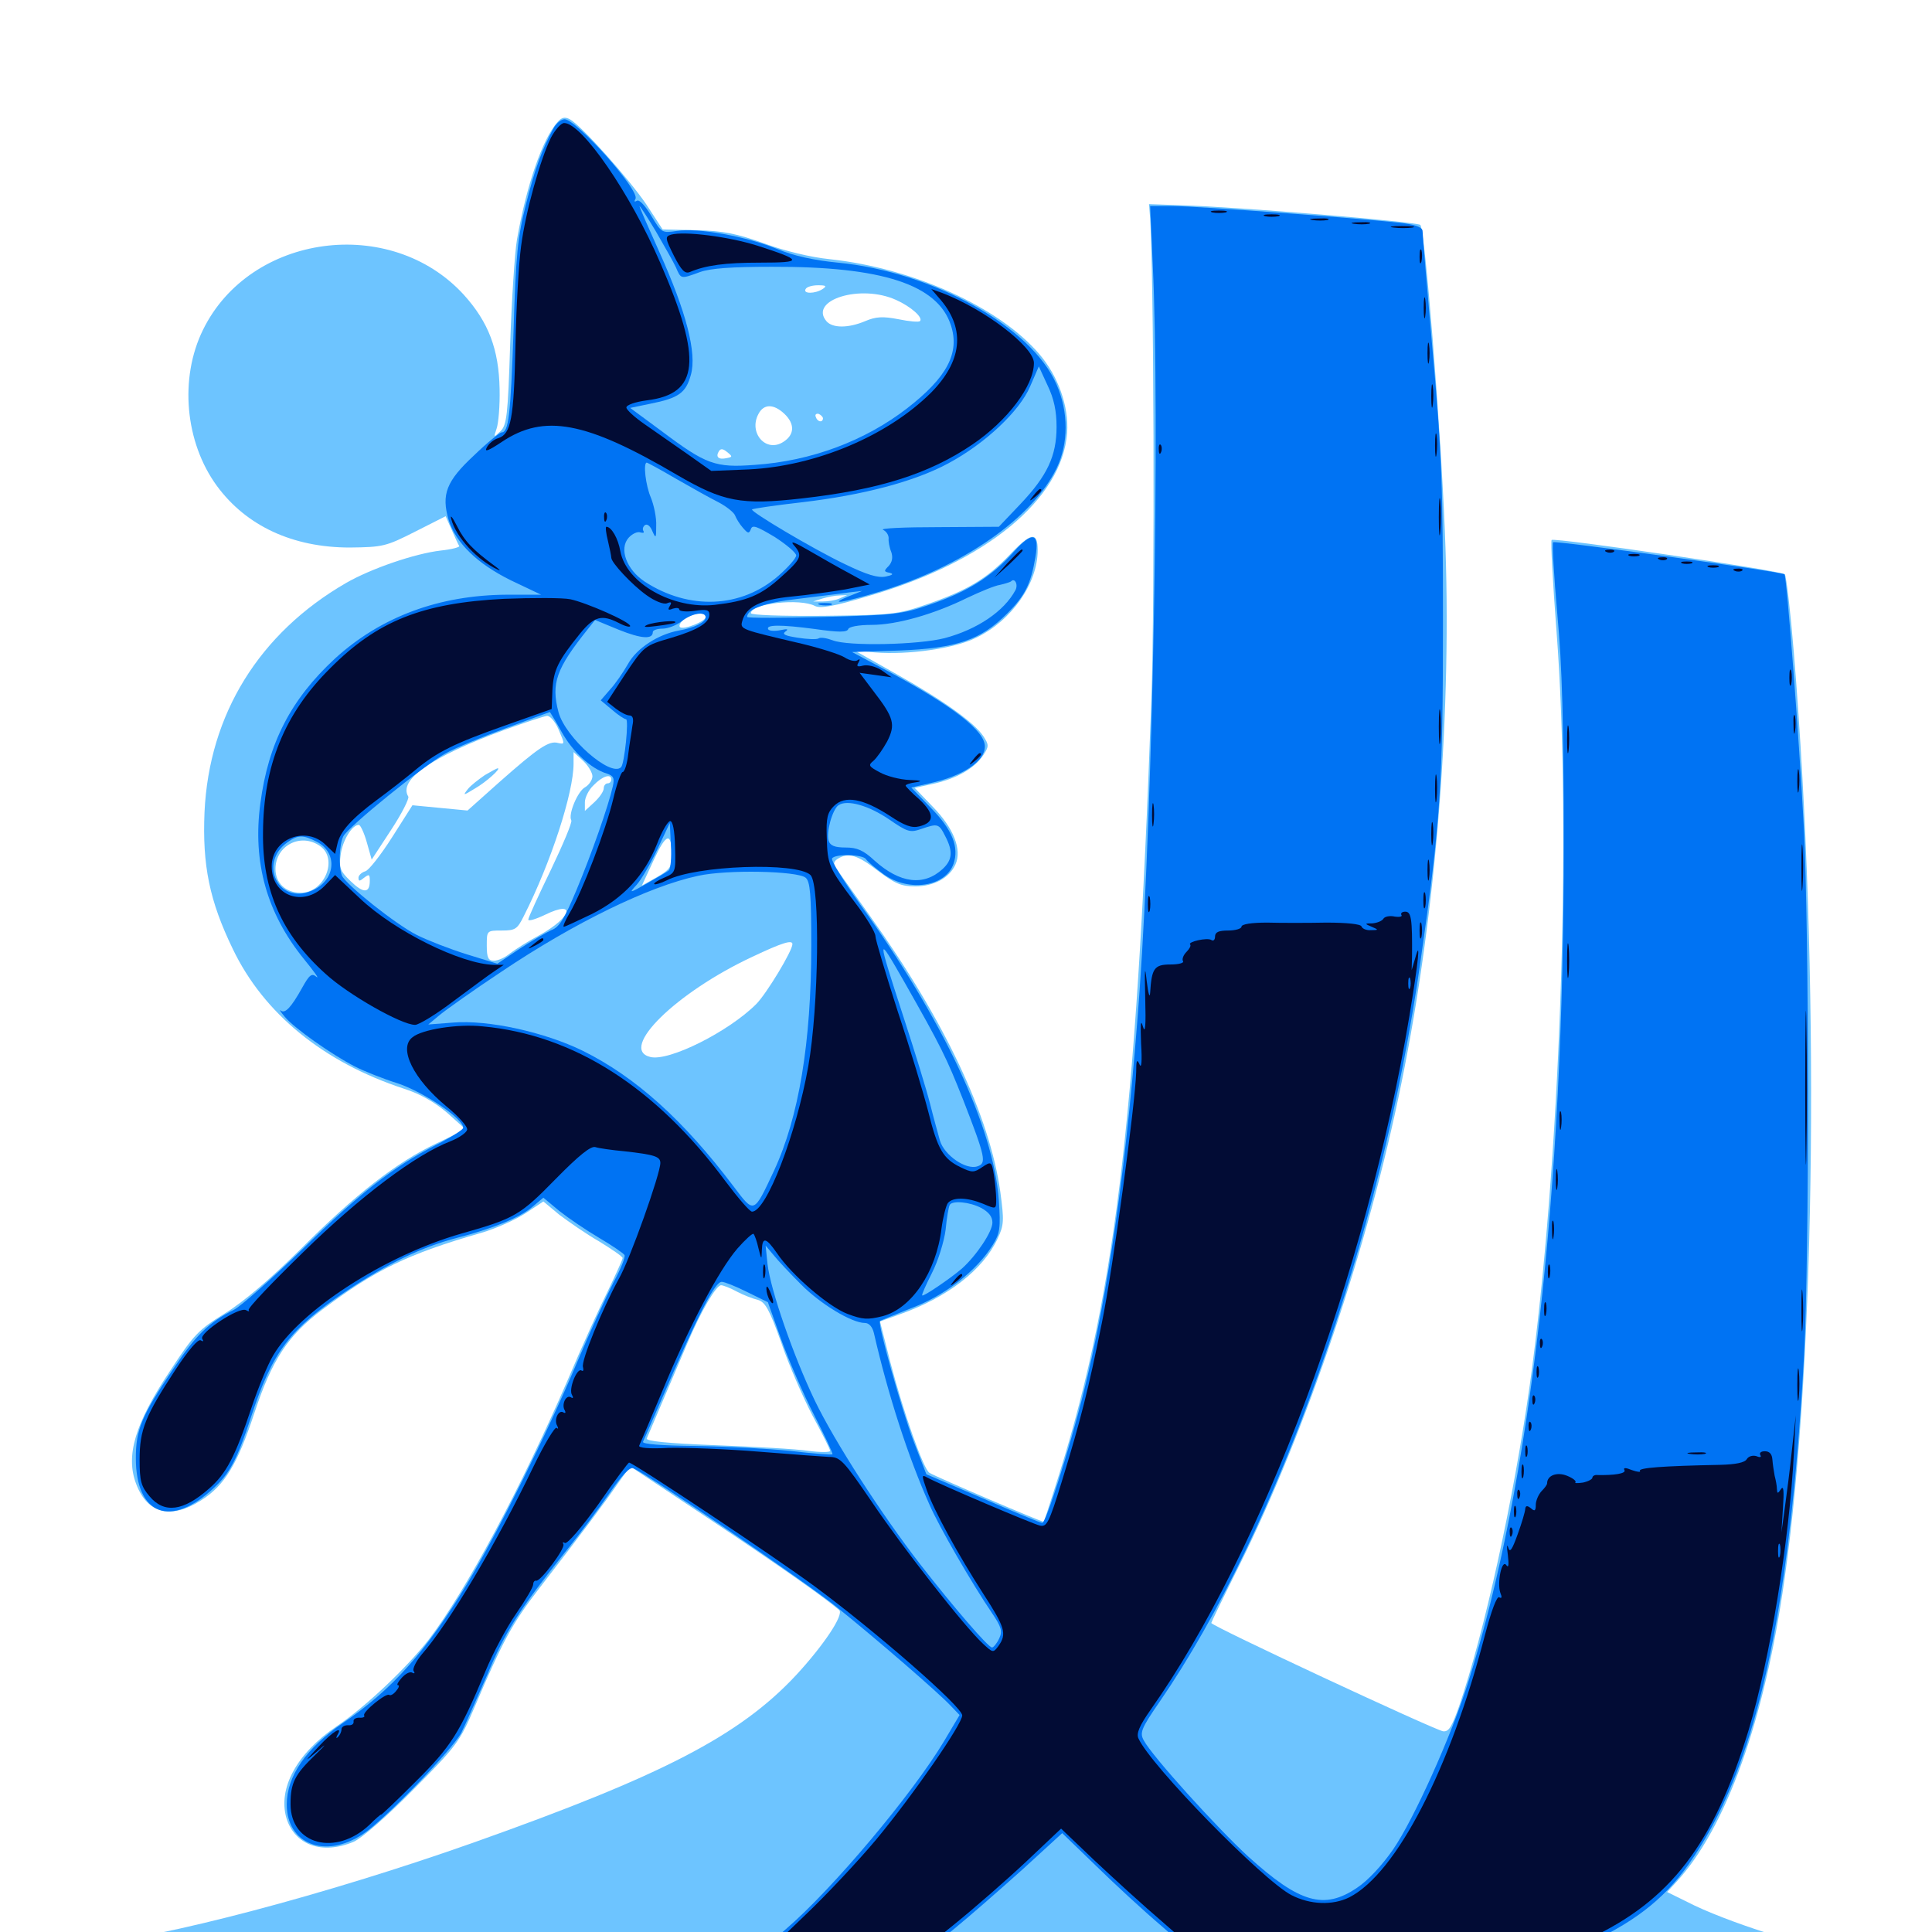 <svg xmlns="http://www.w3.org/2000/svg" viewBox="0 -1000 1000 1000">
	<path fill="#6dc4ff" d="M288.477 -936.719C280.664 -927.734 272.461 -903.906 267.578 -875.977C266.406 -869.141 264.844 -844.727 264.062 -821.875C262.891 -784.961 262.305 -779.883 258.984 -776.758C255.469 -773.438 255.469 -773.438 257.031 -778.125C258.008 -780.859 258.789 -790.039 258.594 -798.633C258.203 -819.141 252.93 -833.203 240.039 -847.461C202.148 -888.867 129.492 -879.102 105.078 -829.297C92.773 -804.297 95.703 -771.094 112.305 -748.438C127.539 -727.734 151.562 -716.602 181.055 -716.602C198.242 -716.797 199.805 -717.188 214.844 -724.805L230.664 -732.812L233.789 -725.781C235.547 -721.68 237.305 -717.969 237.695 -717.383C238.086 -716.797 233.789 -715.625 228.125 -715.039C214.648 -713.477 191.992 -705.664 179.102 -698.242C134.18 -672.266 108.203 -630.273 105.859 -579.688C104.688 -552.148 108.398 -533.789 120.508 -508.789C136.523 -475.391 167.383 -450.195 208.984 -436.523C217.578 -433.789 225 -429.492 231.445 -424.023L241.016 -415.43L225.977 -408.203C205.273 -398.438 183.789 -381.641 155.664 -353.516C140.234 -338.281 126.367 -326.367 116.602 -320.312C102.734 -311.719 100.391 -309.375 87.891 -290.234C69.922 -263.281 64.844 -246.484 70.508 -231.836C76.367 -216.406 88.477 -213.477 104.102 -223.438C116.211 -231.055 122.852 -241.992 131.641 -268.555C140.82 -296.289 149.023 -308.789 166.992 -322.266C194.336 -342.773 211.133 -350.977 249.219 -361.914C256.641 -364.062 266.992 -368.75 272.07 -372.07L281.25 -378.125L289.453 -371.289C294.141 -367.773 303.32 -361.328 310.156 -357.422C316.797 -353.32 322.266 -349.609 322.266 -348.828C322.266 -348.047 318.75 -340.43 314.648 -331.836C310.352 -323.242 300.977 -302.539 293.945 -285.938C269.727 -229.883 241.016 -176.367 222.07 -151.562C210.352 -136.523 189.258 -116.602 174.219 -106.445C153.711 -92.578 143.75 -74.414 148.242 -58.984C152.539 -44.922 166.797 -39.844 183.008 -46.68C187.109 -48.438 200.195 -59.766 213.867 -73.633C236.523 -96.484 237.891 -98.242 245.898 -116.992C260.352 -150.977 265.234 -159.766 278.711 -177.344C301.953 -207.422 313.281 -222.656 319.727 -232.031L326.172 -241.016L367.578 -213.477C402.734 -190.039 426.953 -173.047 434.375 -166.602C436.914 -164.258 426.367 -148.438 412.109 -133.008C382.812 -101.562 342.578 -80.859 245.117 -46.289C168.945 -19.336 82.812 3.32 46.289 6.25C31.055 7.422 25 9.766 31.836 11.914C33.008 12.305 209.18 13.477 422.852 14.648C636.719 15.82 848.633 17.383 894.141 17.969C949.414 18.75 976.562 18.555 976.562 17.188C976.562 16.211 972.461 14.648 967.383 13.867C943.945 10.547 899.414 -3.125 877.148 -13.672L862.891 -20.703L867.578 -25.781C893.359 -53.711 913.281 -109.18 923.633 -182.422C940.039 -296.68 941.992 -498.047 928.516 -661.914C926.758 -683.398 924.609 -701.758 923.828 -702.734C921.875 -704.688 804.492 -721.875 803.125 -720.508C802.539 -719.922 803.711 -698.633 805.664 -673.047C813.672 -569.336 807.422 -395.312 791.797 -283.008C783.398 -223.633 768.359 -155.273 755.273 -116.992C751.367 -105.859 749.805 -103.516 746.875 -103.906C741.406 -105.078 626.953 -158.398 626.953 -159.961C626.953 -160.352 633.398 -173.633 641.406 -189.648C676.172 -259.57 708.203 -354.688 725.391 -439.453C743.555 -528.32 751.758 -633.008 747.852 -725C745.508 -782.422 737.5 -881.25 735.156 -883.594C733.398 -885.156 640.625 -892.969 611.328 -893.75L594.727 -894.336L595.117 -889.453C597.266 -865.82 597.852 -689.844 595.898 -636.523C588.086 -417.773 576.758 -325 545.508 -228.32C542.773 -219.727 540.43 -212.5 540.234 -212.305C539.844 -211.914 484.375 -235.547 481.055 -237.695C477.93 -239.648 467.578 -269.141 460.938 -294.531L455.469 -316.016L465.234 -319.531C490.234 -328.32 508.789 -342.578 516.406 -358.984C519.727 -366.016 519.727 -368.359 517.773 -383.008C512.305 -422.266 488.867 -471.875 450.391 -525.781C441.602 -538.086 433.789 -549.219 432.617 -550.781C431.25 -552.734 431.445 -554.102 433.594 -555.469C439.062 -558.984 443.945 -557.422 454.492 -549.219C463.281 -542.578 466.602 -541.211 473.633 -541.211C483.203 -541.211 491.406 -545.508 494.531 -552.539C498.047 -560.156 493.555 -571.484 482.812 -582.422L473.438 -592.188L483.203 -594.336C495.312 -597.07 504.492 -602.344 508.984 -609.18C511.914 -613.672 511.914 -614.453 508.984 -618.945C504.297 -625.977 488.281 -637.5 463.867 -651.172L442.383 -663.281L452.93 -662.305C469.922 -660.938 493.945 -664.258 505.273 -669.922C523.633 -678.711 537.109 -698.047 537.109 -715.234C537.109 -725 533.594 -724.414 522.852 -713.086C510.742 -700.391 500.586 -694.336 479.492 -687.109C464.844 -682.031 461.523 -681.641 426.367 -681.25C404.297 -681.055 388.672 -681.641 388.672 -682.617C388.672 -687.695 414.258 -690.43 421.875 -686.328C424.609 -684.961 431.641 -686.133 449.219 -691.406C510.352 -708.984 549.805 -741.602 552.344 -775.977C553.32 -789.648 547.656 -805.469 537.891 -816.797C517.188 -841.016 472.852 -861.133 429.688 -865.82C419.727 -866.797 406.055 -870.117 395.508 -874.023C381.25 -879.102 374.609 -880.469 360.547 -880.859L342.969 -881.25L334.57 -894.141C325.586 -907.422 300.781 -935.156 294.922 -938.281C292.383 -939.648 290.625 -939.258 288.477 -936.719ZM425.781 -850.391C421.875 -847.852 415.43 -847.852 416.992 -850.391C417.578 -851.562 420.508 -852.344 423.438 -852.344C427.539 -852.344 428.125 -851.953 425.781 -850.391ZM463.867 -844.727C471.68 -841.211 477.93 -835.547 476.172 -833.789C475.586 -833.203 470.703 -833.594 465.039 -834.766C457.031 -836.328 453.32 -836.133 447.852 -833.789C439.062 -830.078 430.859 -830.078 427.734 -833.789C418.555 -844.727 445.508 -853.125 463.867 -844.727ZM405.859 -785.938C411.523 -780.664 411.328 -775 405.469 -771.289C396.484 -765.43 387.305 -775.977 392.578 -785.742C395.312 -791.016 400.391 -791.016 405.859 -785.938ZM425.977 -783.398C425.781 -781.055 423.047 -781.641 422.266 -784.18C421.68 -785.352 422.461 -786.133 423.828 -785.742C425 -785.156 425.977 -784.18 425.977 -783.398ZM376.172 -762.891C371.875 -761.914 370.312 -763.477 372.07 -766.406C373.047 -767.969 374.219 -767.773 376.367 -766.016C379.297 -763.672 379.102 -763.477 376.172 -762.891ZM434.57 -690.234C432.422 -689.258 428.516 -688.672 425.781 -688.672H420.898L425.781 -690.234C428.516 -691.016 432.422 -691.797 434.57 -691.797L438.477 -691.992ZM365.234 -680.664C365.234 -678.32 353.711 -673.828 351.953 -675.391C351.172 -676.172 352.344 -678.125 354.297 -679.688C358.594 -682.812 365.234 -683.398 365.234 -680.664ZM289.258 -622.07C292.383 -614.844 292.383 -614.648 288.867 -615.43C284.18 -616.797 278.516 -612.891 258.398 -595.117L241.992 -580.469L227.734 -581.836L213.477 -583.203L202.93 -566.602C197.07 -557.422 190.82 -549.414 189.062 -549.023C187.109 -548.438 185.547 -546.875 185.547 -545.703C185.547 -543.75 186.133 -543.75 188.477 -545.703C191.016 -547.656 191.406 -547.461 191.406 -544.141C191.406 -537.5 188.086 -537.5 181.445 -543.945C175.977 -549.219 175.391 -550.781 176.367 -557.812C177.344 -565.039 182.227 -573.047 185.742 -573.047C186.523 -573.047 188.477 -568.945 189.844 -564.062L192.383 -555.078L202.344 -570.312C208.008 -578.906 211.914 -586.719 211.328 -587.695C206.055 -596.289 223.047 -608.203 260.742 -622.07C271.484 -625.977 281.641 -629.297 283.203 -629.492C284.766 -629.492 287.5 -626.367 289.258 -622.07ZM306.641 -598.242C306.641 -596.289 304.883 -593.75 302.93 -592.578C299.023 -590.625 293.945 -578.32 295.703 -575.391C296.289 -574.414 291.406 -562.891 285.156 -549.805C278.711 -536.523 273.438 -525 273.438 -524.023C273.438 -523.047 277.344 -524.219 282.227 -526.562C298.242 -534.375 296.094 -525.391 279.688 -516.211C273.438 -512.891 266.406 -508.398 263.867 -506.445C261.328 -504.297 257.617 -502.734 255.664 -502.734C252.734 -502.734 251.953 -504.297 251.953 -510.547C251.953 -518.359 251.953 -518.359 259.766 -518.359C266.797 -518.359 267.773 -519.141 271.094 -525.781C285.156 -553.516 296.875 -589.648 296.875 -604.688V-610.742L301.758 -606.25C304.492 -603.711 306.641 -600 306.641 -598.242ZM316.406 -596.484C316.406 -595.508 315.625 -594.531 314.453 -594.531C313.477 -594.531 312.5 -593.359 312.5 -591.992C312.5 -590.43 310.352 -587.305 307.617 -584.766L302.734 -580.273V-584.766C302.734 -587.109 304.688 -591.211 307.227 -593.555C311.719 -598.242 316.406 -599.805 316.406 -596.484ZM347.656 -557.227C347.656 -551.172 346.68 -549.805 339.844 -545.898L332.227 -541.602L338.477 -555.078C344.922 -568.945 347.656 -569.531 347.656 -557.227ZM165.625 -562.109C175.195 -555.469 167.969 -537.891 155.664 -537.891C147.852 -537.891 142.578 -542.969 142.578 -550.195C142.578 -562.305 155.664 -569.141 165.625 -562.109ZM410.156 -511.328C410.156 -507.812 396.68 -485.547 391.406 -480.273C377.148 -466.016 346.094 -450.391 336.523 -452.93C320.117 -457.031 350 -486.328 389.258 -504.688C404.883 -512.109 410.156 -513.672 410.156 -511.328ZM381.445 -331.445C384.766 -329.688 389.844 -327.734 392.383 -327.148C396.094 -325.977 398.242 -322.266 404.297 -305.273C408.203 -293.75 415.625 -276.758 420.508 -267.383C425.586 -258.008 429.688 -249.805 429.688 -249.023C429.688 -248.242 424.609 -248.242 418.555 -249.023C412.305 -250 390.625 -251.172 370.508 -251.953C345.117 -252.93 334.18 -254.102 334.766 -255.469C335.742 -257.812 346.68 -283.398 355.664 -304.492C362.891 -321.484 370.703 -334.766 373.242 -334.766C374.219 -334.766 377.93 -333.398 381.445 -331.445ZM250.977 -598.828C247.852 -596.68 243.75 -593.555 242.188 -591.602C239.453 -588.086 239.648 -588.086 245.703 -591.797C251.562 -595.117 259.57 -602.344 257.617 -602.344C257.227 -602.344 254.297 -600.781 250.977 -598.828Z"/>
	<path fill="#0073f3" d="M286.719 -933.984C280.469 -922.656 276.758 -912.305 272.266 -894.336C267.969 -877.734 266.992 -867.969 265.82 -828.906C264.258 -784.766 263.281 -776.172 259.57 -776.172C258.789 -776.172 252.148 -770.898 245.312 -764.258C231.055 -750.977 228.32 -744.141 232.227 -730.859C235.938 -718.945 247.07 -708.203 264.453 -699.609L280.078 -692.188H262.5C227.344 -691.992 197.266 -680.859 173.438 -659.18C150.586 -638.086 138.867 -615.43 134.766 -584.18C130.664 -553.711 138.086 -527.344 157.227 -503.711C162.5 -497.266 165.43 -493.164 163.867 -494.336C161.328 -496.484 160.156 -495.508 156.25 -488.477C150.586 -478.32 147.461 -475.195 145.312 -476.953C144.336 -477.734 145.312 -476.172 147.461 -473.633C152.344 -467.773 172.07 -453.906 183.594 -448.047C188.477 -445.508 198.438 -441.602 205.859 -439.258C219.531 -434.766 241.016 -420.117 239.648 -416.016C239.258 -415.039 232.812 -410.938 225.391 -407.227C203.711 -396.094 186.523 -382.812 156.25 -353.125C140.625 -338.086 124.805 -324.023 121.094 -322.07C108.203 -315.625 101.367 -308.984 89.648 -291.406C73.438 -267.383 70.312 -260.156 70.312 -245.312C70.312 -215.625 88.477 -208.789 110.938 -230.078C118.945 -237.5 122.852 -244.922 129.883 -266.406C141.016 -300.391 149.805 -312.109 179.688 -332.031C201.172 -346.289 218.359 -354.492 236.133 -359.18C255.078 -364.062 268.945 -369.727 275.391 -375.195L281.25 -380.078L289.453 -373.242C294.141 -369.531 303.32 -363.281 309.961 -359.375C316.602 -355.469 322.656 -351.367 323.242 -350.391C323.828 -349.414 321.289 -343.164 317.578 -336.328C314.062 -329.492 305.469 -310.938 298.633 -294.727C283.008 -257.617 257.812 -207.031 241.797 -180.273C220.898 -145.508 202.734 -125.195 177.539 -108.203C158.398 -95.117 148.438 -80.664 148.438 -66.016C148.438 -45.508 168.164 -37.695 187.695 -50.586C198.633 -57.617 234.375 -94.531 238.867 -103.32C241.016 -107.617 246.875 -121.094 252.148 -133.008C261.523 -155.664 268.945 -166.992 292.383 -196.484C300 -205.859 310.352 -219.727 315.625 -227.344C321.68 -236.133 325.977 -240.82 327.734 -240.039C334.375 -237.5 416.797 -181.25 432.617 -168.555C454.492 -150.977 485.742 -123.828 491.992 -117.188L496.68 -112.305L488.672 -98.828C472.461 -71.68 430.859 -22.07 406.641 -1.367L393.555 9.961L299.805 8.789C158.008 6.836 34.57 6.836 31.641 8.789C28.711 10.547 153.906 12.109 518.555 14.844C934.961 17.773 974.609 17.969 974.609 16.602C974.609 13.867 946.68 12.695 877.93 12.891H805.664L818.75 7.227C844.141 -3.711 860.938 -16.406 873.828 -34.766C908.594 -83.594 926.172 -161.523 933.789 -298.633C936.523 -351.367 936.523 -516.406 933.594 -572.852C931.25 -617.773 924.805 -701.562 923.633 -702.734C922.07 -704.102 804.883 -720.312 803.906 -719.336C803.32 -718.75 804.297 -702.148 806.055 -682.227C808.594 -655.469 809.375 -625.391 809.375 -563.281C809.57 -382.617 792.188 -231.25 759.766 -128.711C750.977 -100.977 732.031 -58.789 721.094 -42.773C715.43 -34.57 708.008 -26.562 702.344 -22.852C685.352 -11.328 672.656 -15.039 646.289 -38.867C630.273 -53.516 596.289 -91.016 591.992 -99.219C589.844 -103.125 590.625 -105.273 600.195 -119.141C661.523 -208.398 715.039 -360.156 735.156 -501.758C745.703 -575.195 746.875 -594.141 746.875 -678.516C746.875 -748.438 746.289 -764.648 741.602 -817.383C738.672 -850.391 736.328 -878.516 736.328 -880.273C736.328 -882.227 733.398 -883.398 727.148 -884.375C710.742 -886.523 619.141 -893.359 607.031 -893.359H595.312L596.68 -862.695C600.391 -784.57 596.875 -585.938 589.844 -487.109C583.594 -400.195 574.023 -331.445 560.352 -277.148C553.125 -248.828 541.406 -211.719 539.453 -211.719C538.672 -211.719 525 -217.383 508.789 -224.414L479.492 -236.914L472.852 -254.102C466.602 -270.703 454.102 -315.039 455.469 -316.211C455.859 -316.602 463.281 -319.531 472.07 -323.047C489.453 -329.688 505.664 -342.383 513.867 -355.664C517.578 -361.719 517.969 -364.258 516.992 -378.711C514.258 -416.602 488.281 -472.07 445.117 -532.031C436.719 -543.945 430.078 -554.492 430.664 -555.664C432.227 -558.203 446.68 -557.812 448.242 -555.273C449.023 -554.102 453.125 -550.586 457.422 -547.461C470.508 -538.086 489.453 -541.016 493.555 -552.93C496.484 -561.523 492.969 -570.508 481.836 -581.836L471.68 -592.383L481.055 -594.531C498.242 -598.242 509.766 -605.859 509.766 -613.672C509.766 -621.68 493.555 -634.375 459.375 -652.734L441.016 -662.5L465.234 -663.281C495.312 -664.453 507.617 -668.75 521.289 -682.422C530.664 -691.797 533.594 -697.852 535.938 -711.719C538.086 -724.414 534.375 -725.195 524.609 -714.258C513.086 -701.367 500.781 -693.75 481.445 -687.109C466.992 -682.031 462.891 -681.641 426.172 -680.664C404.492 -680.078 386.719 -680.078 386.719 -680.664C386.719 -684.766 395.703 -688.086 413.086 -690.039C423.828 -691.406 435.742 -692.773 439.453 -693.359L446.289 -694.141L439.453 -691.406C428.125 -686.719 435.742 -687.891 455.273 -693.75C498.438 -706.836 534.375 -731.836 546.875 -757.617C553.125 -770.508 553.125 -786.719 546.875 -800.977C533.984 -830.859 482.812 -859.375 433.594 -864.062C421.484 -865.234 410.742 -867.578 402.344 -871.094C386.719 -877.539 361.133 -882.227 350.391 -880.469C342.578 -879.297 342.383 -879.492 337.109 -888.281C333.984 -893.555 330.859 -896.875 329.688 -896.094C328.32 -895.312 328.125 -895.703 328.906 -897.07C331.445 -901.172 298.438 -938.281 292.188 -938.281C290.625 -938.281 288.086 -936.328 286.719 -933.984ZM339.453 -880.273C343.75 -872.852 348.438 -864.648 349.805 -861.719C352.539 -855.469 352.148 -855.469 362.305 -859.18C367.773 -861.133 378.906 -861.914 399.414 -861.914C456.641 -862.109 485.352 -852.734 492.188 -831.641C496.875 -817.383 490.234 -804.688 469.531 -788.672C447.852 -771.875 419.922 -761.328 390.625 -759.375C370.312 -757.812 365.43 -759.57 342.578 -776.758L326.172 -788.867L336.523 -791.016C351.367 -793.945 355.078 -796.68 357.617 -806.055C360.742 -817.188 355.273 -838.477 341.211 -869.727C335.352 -882.812 330.664 -893.359 331.055 -893.359C331.25 -893.359 335.156 -887.5 339.453 -880.273ZM546.875 -779.102C546.875 -763.867 541.992 -753.711 528.125 -739.062L516.992 -727.344L485.547 -727.148C468.164 -727.148 455.469 -726.562 457.031 -725.781C458.789 -725 459.961 -723.047 459.961 -721.484C459.766 -719.922 460.352 -716.602 461.328 -714.258C462.305 -711.328 461.719 -708.984 459.961 -707.031C457.422 -704.492 457.422 -704.102 460.547 -703.516C462.695 -702.93 462.109 -702.344 458.398 -701.562C454.297 -700.781 448.633 -702.539 437.305 -708.008C420.898 -715.82 388.086 -735.352 389.258 -736.328C389.648 -736.719 401.367 -738.477 415.234 -740.039C446.875 -743.75 473.438 -750.781 490.82 -760.156C509.766 -770.312 527.734 -787.109 533.203 -800L537.695 -810.352L542.188 -800.586C545.508 -793.75 546.875 -787.305 546.875 -779.102ZM350 -752.148C357.812 -747.656 367.578 -742.188 371.875 -740.039C375.977 -737.891 379.883 -734.766 380.469 -733.203C381.055 -731.641 382.812 -728.711 384.57 -726.758C387.109 -723.828 387.695 -723.633 388.672 -726.172C389.453 -728.516 391.797 -727.539 400.977 -722.07C407.031 -718.164 412.109 -713.867 412.109 -712.5C412.109 -711.133 408.008 -706.445 403.125 -702.148C383.789 -685.156 356.641 -683.984 333.594 -699.023C324.219 -705.273 320.312 -716.016 325.391 -721.68C327.344 -723.828 330.078 -725 331.445 -724.414C333.008 -724.023 333.594 -724.219 333.008 -725.195C332.422 -726.172 332.812 -727.539 333.984 -728.32C335.156 -728.906 336.719 -727.539 337.695 -725C339.453 -721.094 339.648 -721.289 339.648 -727.93C339.844 -732.031 338.477 -738.477 336.914 -742.383C334.18 -748.633 332.812 -760.547 334.766 -760.547C335.156 -760.547 341.992 -756.836 350 -752.148ZM525.586 -694.531C519.727 -683.594 505.859 -674.219 489.062 -669.727C475.586 -666.211 439.062 -665.43 431.055 -668.555C427.93 -669.727 424.609 -670.312 423.633 -669.531C422.656 -668.945 417.773 -669.141 412.891 -669.922C406.445 -670.898 404.688 -671.68 406.445 -673.047C408.398 -674.414 407.617 -674.609 403.906 -673.828C400.977 -673.242 398.242 -673.438 397.656 -674.219C396.094 -676.758 404.102 -676.758 421.875 -674.414C433.984 -672.656 438.477 -672.656 439.062 -674.414C439.453 -675.586 444.336 -676.562 451.172 -676.562C464.062 -676.562 483.398 -682.031 500.781 -690.625C507.422 -693.75 514.844 -696.875 517.578 -697.266C520.117 -697.852 522.656 -698.633 523.242 -699.023C525.195 -701.172 527.148 -697.461 525.586 -694.531ZM365.234 -680.469C365.234 -677.93 359.375 -675 351.367 -673.633C340.625 -671.68 329.492 -664.453 325 -656.25C322.656 -652.148 318.555 -646.094 315.82 -643.164L310.938 -637.5L316.797 -632.617C319.922 -629.883 323.242 -627.734 324.023 -627.734C325.586 -627.734 323.242 -604.688 321.484 -602.93C316.211 -597.461 292.578 -618.164 289.062 -631.445C285.156 -646.289 287.891 -653.906 304.297 -674.414L308.008 -679.102L320.312 -674.023C332.031 -669.336 337.891 -668.945 337.891 -672.852C337.891 -673.828 340.234 -674.609 342.969 -674.609C345.703 -674.609 350.195 -676.367 352.93 -678.516C358.203 -682.617 365.234 -683.789 365.234 -680.469ZM290.625 -621.289C296.484 -610.742 305.859 -602.148 314.062 -599.609C317.578 -598.438 318.164 -597.266 317.188 -592.969C314.844 -582.617 306.25 -558.203 298.438 -539.453C292.188 -524.609 289.648 -520.117 285.352 -518.555C282.422 -517.188 275 -512.891 268.75 -508.789L257.422 -501.172L241.602 -506.055C232.812 -508.789 221.289 -513.281 215.82 -516.016C204.883 -521.484 178.711 -542.383 176.953 -546.875C175.195 -551.562 175.586 -563.086 177.734 -567.188C180.273 -572.07 219.531 -603.906 230.469 -609.961C235.352 -612.695 249.414 -618.555 261.719 -623.047C274.023 -627.539 284.375 -631.445 284.57 -631.445C284.57 -631.641 287.5 -626.953 290.625 -621.289ZM460.352 -575.781C469.727 -569.336 471.094 -568.945 476.758 -570.898C485.352 -573.828 485.938 -573.828 489.258 -567.188C493.359 -559.375 492.969 -554.883 487.891 -550.195C478.125 -541.211 465.82 -542.773 452.734 -554.492C446.875 -559.961 443.555 -561.328 437.695 -561.328C432.031 -561.328 429.688 -562.305 428.906 -564.844C427.539 -569.141 430.859 -581.055 433.984 -583.203C438.477 -586.328 449.805 -583.008 460.352 -575.781ZM346.289 -549.609C345.508 -548.828 340.43 -545.898 334.961 -542.773C325.586 -537.5 325.391 -537.5 329.492 -541.992C331.836 -544.531 336.719 -552.93 340.234 -560.352L346.68 -574.023L347.266 -562.5C347.656 -556.25 347.07 -550.391 346.289 -549.609ZM164.062 -564.258C175.195 -558.398 173.633 -543.945 161.133 -538.867C144.141 -531.641 133.594 -553.32 148.828 -564.062C154.297 -567.969 156.836 -567.969 164.062 -564.258ZM416.992 -545.703C419.336 -543.75 419.922 -537.109 419.922 -510.742C419.922 -460.352 413.477 -421.68 400.586 -393.945C390.039 -371.484 390.43 -371.68 379.688 -385.938C353.711 -420.312 328.906 -442.578 301.758 -456.055C281.836 -465.82 252.539 -472.266 234.375 -470.703L221.68 -469.727L227.539 -474.609C230.859 -477.344 245.117 -487.5 259.57 -497.07C297.07 -522.266 335.742 -541.211 361.328 -546.68C376.367 -550 412.695 -549.219 416.992 -545.703ZM468.164 -491.602C487.109 -458.203 489.844 -452.734 498.633 -430.469C510.156 -400.781 510.742 -397.852 505.859 -396.289C500 -394.336 488.867 -401.953 486.523 -409.57C485.547 -413.086 483.203 -421.484 481.445 -428.516C479.688 -435.547 473.438 -455.859 467.578 -473.828C453.711 -516.602 453.711 -516.797 468.164 -491.602ZM507.812 -374.805C511.719 -372.656 513.672 -370.312 513.672 -367.188C513.672 -362.5 505.469 -350.195 497.852 -343.359C492.188 -338.477 477.93 -328.711 477.344 -329.492C476.953 -329.883 479.297 -334.961 482.422 -341.211C485.547 -347.266 488.672 -357.422 489.453 -363.477C490.039 -369.727 491.016 -375.391 491.602 -376.367C492.969 -378.711 501.758 -377.93 507.812 -374.805ZM414.453 -335.352C424.414 -325.195 440.82 -315.234 447.656 -315.234C449.805 -315.234 451.562 -313.281 452.344 -309.961C459.57 -278.32 470.117 -245.703 481.055 -221.289C485.938 -209.961 503.125 -180.273 513.477 -165.039C518.359 -157.812 518.945 -155.664 517.188 -151.953C516.016 -149.414 514.258 -147.266 513.477 -147.266C511.523 -147.266 493.555 -168.164 476.367 -190.234C456.25 -216.211 432.031 -253.711 421.68 -275.195C410.742 -298.047 398.828 -332.227 397.266 -345.703L396.289 -355.273L400.391 -350.391C402.539 -347.656 408.984 -340.82 414.453 -335.352ZM386.719 -331.25L397.461 -325.977L404.492 -306.25C408.398 -295.508 416.016 -277.93 421.484 -267.383C426.953 -256.641 431.25 -247.656 430.859 -247.266C430.469 -246.875 420.508 -247.656 408.984 -249.023C397.266 -250.195 375.195 -251.367 359.766 -251.562C342.188 -251.758 332.422 -252.539 332.812 -253.711C333.398 -254.883 337.305 -264.062 341.797 -274.219C361.719 -320.508 370.117 -336.719 373.633 -336.523C375 -336.523 380.859 -334.18 386.719 -331.25ZM601.172 -3.125L617.188 10.938H547.656H478.125L493.555 -1.367C501.953 -8.203 517.969 -22.266 529.297 -32.422L549.805 -51.172L567.383 -34.18C577.148 -24.609 592.188 -10.742 601.172 -3.125ZM424.414 -686.914C422.461 -687.5 423.633 -687.891 426.758 -687.891C430.078 -687.891 431.445 -687.5 430.273 -686.914C428.906 -686.523 426.172 -686.523 424.414 -686.914Z"/>
	<path fill="#020c35" d="M285.156 -928.711C279.688 -917.578 272.07 -890.625 269.727 -872.656C268.555 -864.258 267.188 -841.016 266.797 -821.094C266.016 -783.203 264.453 -775.391 258.008 -773.242C255.664 -772.656 252.93 -770.312 251.953 -768.359C250.586 -765.82 252.734 -766.602 259.766 -771.289C281.641 -785.938 303.125 -782.031 350.586 -754.102C374.414 -740.234 383.594 -738.477 414.844 -741.992C454.883 -746.484 480.859 -754.688 503.32 -769.922C521.484 -782.227 535.156 -800.391 535.156 -812.109C535.156 -820.508 509.57 -840.039 487.5 -848.438L482.031 -850.391L487.109 -844.531C499.805 -829.297 497.852 -812.891 481.836 -796.68C459.375 -774.414 422.461 -758.789 387.695 -757.031L368.164 -756.25L355.469 -765.234C348.438 -770.117 338.672 -776.953 333.594 -780.469C328.516 -783.984 324.219 -787.891 324.219 -789.062C324.219 -790.43 328.906 -791.992 334.766 -792.773C361.914 -796.094 363.672 -813.477 341.797 -863.867C326.172 -900 301.172 -936.328 291.992 -936.328C290.43 -936.328 287.305 -932.812 285.156 -928.711ZM627.539 -890.039C625.586 -890.625 627.148 -891.016 630.859 -891.016C634.57 -891.016 636.133 -890.625 634.375 -890.039C632.422 -889.648 629.297 -889.648 627.539 -890.039ZM654.883 -888.086C652.93 -888.672 654.492 -889.062 658.203 -889.062C661.914 -889.062 663.477 -888.672 661.719 -888.086C659.766 -887.695 656.641 -887.695 654.883 -888.086ZM679.297 -886.133C676.758 -886.523 678.32 -886.914 682.617 -886.914C686.914 -887.109 688.867 -886.719 687.109 -886.133C685.156 -885.742 681.641 -885.742 679.297 -886.133ZM700.781 -884.18C698.242 -884.57 699.805 -884.961 704.102 -884.961C708.398 -885.156 710.352 -884.766 708.594 -884.18C706.641 -883.789 703.125 -883.789 700.781 -884.18ZM721.289 -882.227C718.164 -882.617 720.312 -883.008 725.586 -883.008C731.055 -883.008 733.398 -882.617 731.055 -882.227C728.516 -881.836 724.219 -881.836 721.289 -882.227ZM347.266 -878.516C344.141 -877.539 344.336 -876.562 348.828 -867.578C352.734 -859.961 354.492 -858.203 357.031 -859.18C365.234 -862.695 375.391 -864.062 393.555 -864.062C415.82 -864.062 415.625 -865.234 391.992 -872.852C377.148 -877.539 354.102 -880.469 347.266 -878.516ZM734.766 -866.992C734.766 -863.867 735.156 -862.695 735.742 -864.648C736.133 -866.406 736.133 -869.141 735.742 -870.508C735.156 -871.68 734.766 -870.312 734.766 -866.992ZM736.914 -840.625C736.914 -835.742 737.305 -833.789 737.695 -836.328C738.086 -838.672 738.086 -842.578 737.695 -845.117C737.305 -847.461 736.914 -845.508 736.914 -840.625ZM738.867 -817.188C738.867 -812.305 739.258 -810.352 739.648 -812.891C740.039 -815.234 740.039 -819.141 739.648 -821.68C739.258 -824.023 738.867 -822.07 738.867 -817.188ZM740.82 -794.727C740.82 -789.453 741.211 -787.305 741.602 -790.43C741.992 -793.359 741.992 -797.656 741.602 -800.195C741.211 -802.539 740.82 -800.195 740.82 -794.727ZM742.773 -769.336C742.773 -764.062 743.164 -761.914 743.555 -765.039C743.945 -767.969 743.945 -772.266 743.555 -774.805C743.164 -777.148 742.773 -774.805 742.773 -769.336ZM599.805 -767.188C599.805 -765.039 600.391 -764.453 600.977 -766.016C601.562 -767.383 601.367 -769.141 600.781 -769.727C600.195 -770.508 599.609 -769.336 599.805 -767.188ZM534.961 -743.555C532.422 -740.43 532.617 -740.234 535.742 -742.773C538.867 -745.312 539.844 -746.875 538.281 -746.875C537.891 -746.875 536.328 -745.312 534.961 -743.555ZM744.727 -732.227C744.727 -723.633 745.117 -720.312 745.508 -725C745.898 -729.492 745.898 -736.523 745.508 -740.625C745.117 -744.531 744.727 -740.82 744.727 -732.227ZM233.594 -731.25C235.938 -722.07 247.07 -709.961 257.812 -705.078C259.375 -704.297 258.594 -705.273 255.859 -707.227C244.727 -715.43 240.43 -719.922 236.523 -727.734C234.18 -732.422 232.812 -733.984 233.594 -731.25ZM312.695 -732.031C312.695 -729.883 313.281 -729.297 313.867 -730.859C314.453 -732.227 314.258 -733.984 313.672 -734.57C313.086 -735.352 312.5 -734.18 312.695 -732.031ZM314.648 -720.117C315.625 -716.016 316.406 -712.109 316.406 -711.328C316.406 -708.789 327.148 -697.266 334.57 -691.992C338.867 -688.867 343.359 -687.109 345.117 -687.695C347.461 -688.672 347.852 -688.281 346.68 -686.328C345.508 -684.375 345.898 -683.984 348.242 -684.961C350.195 -685.547 351.562 -685.352 351.562 -684.57C351.562 -683.594 355.078 -683.203 359.375 -683.789C365.625 -684.766 367.188 -684.375 367.188 -681.836C367.188 -677.539 360.742 -673.828 347.656 -669.922C333.594 -665.82 333.398 -665.82 323.047 -650.195L314.258 -636.719L318.75 -633.203C321.289 -631.25 324.414 -629.688 325.781 -629.688C327.539 -629.688 328.125 -627.93 327.344 -624.414C326.953 -621.289 325.781 -614.844 325.195 -609.766C324.609 -604.492 323.242 -600.391 322.266 -600.391C321.484 -600.391 319.141 -593.945 317.383 -586.328C313.477 -570.117 301.367 -538.477 294.922 -527.539C292.578 -523.633 291.211 -520.312 291.797 -520.312C292.578 -520.312 299.023 -523.438 306.445 -526.953C322.656 -535.156 333.594 -546.875 340.039 -563.086C342.578 -569.727 345.703 -575 346.875 -575C348.242 -575 349.219 -570.117 349.414 -561.523C349.805 -548.438 349.609 -548.242 343.75 -545.703C340.43 -544.336 338.086 -542.773 338.672 -542.383C339.062 -541.992 341.992 -542.773 345.117 -544.336C360.156 -552.148 412.5 -553.906 419.531 -547.07C424.609 -541.797 423.828 -479.102 418.359 -448.047C412.109 -412.891 396.68 -372.852 389.258 -372.852C388.086 -372.852 382.031 -379.883 375.586 -388.477C339.453 -437.305 296.875 -464.453 249.805 -468.75C236.914 -470.117 218.359 -467.188 213.477 -463.086C206.055 -457.422 214.062 -441.406 231.055 -427.344C237.305 -422.266 242.188 -416.797 241.797 -415.234C241.406 -413.672 237.695 -411.133 233.398 -409.375C215.43 -402.539 186.523 -380.859 157.031 -351.953C140.82 -336.133 127.93 -322.656 128.711 -321.875C129.297 -321.094 128.711 -321.094 127.344 -321.875C123.828 -323.828 102.93 -309.961 104.688 -307.031C105.469 -305.664 105.273 -305.469 103.906 -306.25C102.539 -307.031 97.656 -301.367 90.82 -291.016C75.195 -267.188 72.266 -259.961 72.266 -244.531C72.266 -233.398 73.047 -230.664 77.344 -225.586C84.961 -216.406 94.922 -217.773 108.203 -229.492C116.992 -237.109 121.68 -245.898 130.078 -271.094C133.594 -281.641 138.672 -293.945 141.406 -298.438C154.883 -321.484 199.219 -350.195 238.867 -361.523C266.602 -369.336 269.336 -371.094 287.695 -389.844C299.609 -401.953 305.859 -407.031 308.203 -406.25C309.961 -405.664 316.797 -404.688 323.242 -404.102C338.867 -402.344 341.797 -401.367 341.797 -398.047C341.797 -392.383 325.977 -347.852 320.312 -338.086C311.719 -322.461 300.586 -295.312 301.758 -292.383C302.148 -290.82 301.953 -290.039 300.977 -290.625C298.633 -292.188 294.141 -280.859 296.094 -277.93C296.875 -276.562 296.68 -275.977 295.508 -276.758C292.969 -278.32 290.43 -272.852 292.383 -269.922C292.969 -268.75 292.578 -268.359 291.602 -268.945C289.062 -270.508 286.523 -265.039 288.477 -261.914C289.062 -260.547 289.062 -260.156 288.086 -260.938C287.305 -261.719 281.836 -252.734 276.172 -241.016C257.031 -201.172 232.227 -159.57 218.359 -143.75C215.43 -140.234 213.477 -136.328 214.062 -135.156C214.844 -133.984 214.648 -133.594 213.477 -134.18C212.305 -134.961 209.961 -133.789 208.008 -131.641C206.055 -129.492 205.078 -127.734 206.055 -127.734C206.836 -127.734 206.445 -126.367 205.078 -124.805C203.711 -123.047 202.148 -122.266 201.562 -122.656C200.195 -124.219 187.5 -113.867 188.477 -112.109C189.062 -111.328 187.891 -110.742 185.938 -110.938C184.18 -110.938 182.812 -110.156 183.008 -108.984C183.203 -107.617 182.031 -106.836 180.078 -107.031C178.32 -107.031 176.758 -106.25 176.758 -104.883C176.758 -103.711 175.977 -101.953 175 -100.977C174.023 -100 173.828 -100.391 174.609 -101.953C177.734 -107.031 172.266 -103.906 165.039 -96.094C157.227 -87.695 157.227 -87.695 164.258 -93.555C169.336 -98.047 169.141 -97.461 163.086 -91.602C152.539 -81.445 150.391 -77.148 150.391 -66.211C150.391 -45.117 173.828 -39.062 191.211 -55.469C194.531 -58.789 197.266 -61.133 197.266 -60.742C197.266 -60.352 205.273 -67.969 214.844 -77.539C233.398 -95.898 237.891 -102.93 251.172 -134.766C255.078 -144.336 262.305 -157.812 267.188 -164.844C272.07 -171.875 275.977 -178.516 275.977 -179.883C275.977 -181.25 276.758 -182.031 277.539 -181.836C279.688 -181.25 292.773 -198.633 291.602 -200.781C291.016 -201.758 291.406 -201.953 292.383 -201.367C293.555 -200.586 301.367 -209.766 309.766 -221.484C317.969 -233.398 325.195 -242.969 325.586 -242.969C327.734 -242.969 400.781 -194.336 421.68 -178.906C453.125 -155.664 498.047 -116.602 498.047 -112.109C498.047 -107.617 472.656 -70.898 453.516 -47.852C444.531 -37.109 427.93 -19.336 416.602 -8.594L396.289 10.938L331.445 11.523C283.789 11.914 293.945 12.109 369.922 12.5L473.047 12.891L493.164 -3.32C504.297 -12.305 521.289 -27.148 531.25 -36.523L549.219 -53.516L566.406 -37.109C575.781 -28.32 591.992 -13.477 602.539 -4.492L621.289 11.914L610.938 13.086C605.273 13.672 646.484 14.258 702.539 14.453C761.719 14.648 804.688 14.062 805.078 13.086C805.469 12.109 813.086 7.812 822.266 3.516C864.453 -16.016 887.109 -45.508 905.078 -104.492C916.211 -141.406 926.172 -202.734 928.516 -247.852L929.492 -267.383L927.539 -249.805C926.562 -240.234 924.805 -226.562 923.828 -219.531L922.07 -206.836L922.852 -219.531C923.438 -228.125 923.242 -231.25 921.875 -229.297C920.117 -226.758 919.922 -226.758 919.727 -229.297C919.727 -230.859 919.141 -233.984 918.555 -236.133C918.164 -238.281 917.578 -241.992 917.383 -244.531C917.188 -247.266 916.016 -248.828 913.477 -248.828C911.523 -248.828 910.547 -248.047 911.133 -246.875C911.914 -245.703 910.938 -245.508 909.18 -246.289C907.227 -246.875 905.078 -246.289 904.102 -244.727C903.125 -242.969 898.438 -241.992 890.234 -241.797C860.352 -241.211 847.852 -240.234 848.828 -238.672C849.414 -237.891 847.461 -238.086 844.727 -239.062C841.406 -240.43 840.039 -240.43 840.82 -239.062C841.797 -237.305 835.547 -236.328 826.758 -236.523C825.391 -236.719 824.219 -235.938 824.219 -235.156C824.219 -234.375 822.07 -233.203 819.336 -232.617C816.602 -232.227 814.844 -232.227 815.43 -232.812C816.016 -233.398 814.062 -234.961 811.133 -236.133C805.859 -238.281 800.781 -236.328 800.781 -232.227C800.781 -231.445 799.414 -229.688 797.852 -228.125C796.289 -226.367 794.922 -223.242 794.922 -221.094C794.922 -217.969 794.336 -217.578 792.383 -219.336C790.43 -220.898 789.648 -220.703 789.453 -218.945C789.453 -217.773 787.695 -211.719 785.547 -205.859C782.617 -197.656 781.445 -196.094 780.664 -199.023C779.883 -201.172 779.883 -199.414 780.469 -195.117C781.055 -190.039 780.859 -188.281 779.688 -189.844C777.344 -193.359 774.805 -180.664 776.562 -175.586C777.539 -173.242 777.344 -172.461 775.977 -173.242C774.805 -174.023 771.875 -166.211 768.555 -153.516C750.586 -84.375 722.852 -30.469 698.438 -17.969C689.844 -13.672 678.125 -14.062 668.359 -19.141C653.711 -26.758 595.703 -85.938 589.258 -100.195C588.086 -102.734 589.648 -106.641 595.703 -115.234C653.516 -197.266 707.227 -341.016 729.492 -474.023C734.18 -502.344 735.547 -515.43 732.422 -503.711L730.664 -497.852L730.859 -504.688C731.055 -524.414 730.469 -528.125 727.344 -528.125C725.781 -528.125 724.805 -527.344 725.391 -526.367C725.977 -525.586 724.414 -525.195 721.875 -525.586C719.336 -526.172 716.602 -525.586 716.016 -524.414C715.234 -523.242 712.695 -522.266 710.352 -522.07C706.25 -522.07 706.25 -521.875 709.961 -520.312C713.672 -518.75 713.672 -518.555 709.57 -518.555C707.227 -518.359 705.078 -519.336 704.688 -520.508C704.297 -521.68 697.266 -522.461 686.523 -522.461C676.758 -522.266 663.086 -522.266 655.859 -522.461C647.852 -522.461 642.578 -521.68 642.578 -520.312C642.578 -519.336 639.453 -518.359 635.742 -518.359C630.859 -518.359 628.906 -517.578 628.906 -515.234C628.906 -513.672 628.125 -512.695 626.953 -513.477C624.805 -514.844 614.648 -512.5 616.016 -511.133C616.602 -510.547 615.625 -508.789 614.062 -507.227C612.5 -505.664 611.719 -503.516 612.305 -502.539C613.086 -501.562 609.961 -500.781 605.859 -500.781C597.461 -500.781 596.094 -498.828 595.312 -486.133C595.117 -483.008 594.336 -485.547 593.555 -491.992C592.578 -500.977 592.383 -498.828 592.773 -483.203C593.164 -469.141 592.773 -464.648 591.602 -468.555C590.43 -472.852 590.234 -470.312 590.625 -459.766C591.211 -450.781 590.82 -446.68 589.844 -449.023C588.477 -452.148 588.086 -451.172 588.086 -445.117C587.695 -429.297 576.172 -343.75 570.312 -315.234C563.477 -281.445 559.375 -264.844 549.414 -232.617C542.969 -211.719 541.797 -209.57 538.281 -210.352C534.18 -211.328 486.523 -231.641 480.078 -235.156C476.953 -236.914 476.953 -236.523 479.688 -228.711C483.398 -218.164 495.898 -195.312 508.984 -175C520.117 -157.812 521.289 -154.297 516.797 -148.047C514.062 -144.336 513.867 -144.531 508.789 -149.219C499.414 -157.812 467.578 -198.438 451.367 -222.461C436.719 -243.945 434.961 -245.898 429.102 -245.898C425.586 -246.094 409.18 -247.266 392.578 -248.633C375.977 -250 355.078 -250.781 346.094 -250.586C335.938 -250 330.273 -250.586 330.859 -251.758C331.445 -252.93 336.719 -265.43 342.773 -279.883C356.641 -313.477 372.07 -342.578 381.641 -353.711C385.742 -358.398 389.648 -361.914 390.039 -361.328C390.625 -360.742 391.797 -357.422 392.578 -353.906C394.141 -347.852 394.141 -347.656 394.336 -352.93C394.531 -359.961 396.484 -359.57 402.148 -351.367C409.766 -340.039 428.906 -323.633 438.672 -319.922C446.484 -316.992 449.023 -316.797 456.836 -318.75C471.68 -322.656 484.57 -341.406 487.305 -364.062C488.086 -369.922 489.648 -375.977 490.625 -377.344C493.359 -380.469 500.586 -380.273 508.789 -376.953C515.625 -374.023 515.625 -374.023 515.625 -379.297C515.625 -382.227 515.039 -387.891 514.453 -391.797C513.281 -398.828 513.086 -399.023 508.398 -395.898C504.102 -392.969 503.125 -392.969 497.07 -395.898C488.281 -400.195 485.352 -404.883 480.469 -424.609C478.125 -433.789 471.094 -457.227 464.648 -476.562C458.398 -496.094 453.125 -513.672 453.125 -515.43C453.125 -517.383 448.438 -525.195 442.578 -532.812C428.906 -550.781 428.32 -552.344 427.93 -566.602C427.539 -576.758 428.32 -579.492 431.641 -582.812C437.305 -588.477 446.68 -586.719 460.547 -577.734C468.164 -572.656 471.875 -571.289 475.781 -572.266C483.789 -574.219 483.789 -578.711 475.977 -586.133C471.875 -589.648 468.75 -592.969 468.75 -593.359C468.75 -593.945 471.094 -594.727 474.219 -595.117C477.734 -595.703 476.758 -596.094 470.703 -596.289C465.82 -596.484 458.984 -598.242 455.469 -600.195C449.609 -603.32 449.219 -603.906 452.148 -606.25C453.906 -607.812 457.031 -612.305 459.18 -616.211C463.672 -625 462.695 -628.516 452.148 -642.188L444.922 -651.758L453.32 -650.586L461.523 -649.414L456.25 -653.125C453.125 -655.078 449.023 -656.055 446.68 -655.469C443.75 -654.688 443.164 -655.078 444.336 -657.031C445.312 -658.789 445.117 -659.18 443.75 -658.203C442.578 -657.422 439.453 -658.203 437.109 -659.766C434.57 -661.328 424.805 -664.453 415.039 -666.797C383.398 -674.219 383.008 -674.219 384.18 -678.516C386.133 -685.938 393.75 -689.648 409.57 -691.211C417.969 -691.992 430.469 -693.75 437.5 -694.922L450.195 -697.461L439.844 -703.125C433.984 -706.25 424.414 -711.719 418.359 -715.234C411.719 -719.141 408.789 -720.312 410.742 -717.969C415.625 -712.5 415.039 -710.938 404.102 -701.172C393.75 -691.797 386.523 -688.867 369.922 -686.914C348.242 -684.57 324.219 -698.047 321.094 -714.648C319.922 -721.484 316.406 -727.344 313.867 -727.344C313.281 -727.344 313.672 -724.023 314.648 -720.117ZM729.883 -488.672C729.297 -487.305 728.906 -488.281 728.906 -491.016C728.906 -493.75 729.297 -494.727 729.883 -493.555C730.273 -492.188 730.273 -489.844 729.883 -488.672ZM921.289 -194.727C920.703 -192.773 920.312 -193.945 920.312 -197.07C920.312 -200.391 920.703 -201.758 921.289 -200.586C921.68 -199.219 921.68 -196.484 921.289 -194.727ZM521.289 -708.398L514.648 -700.977L522.07 -707.617C525.977 -711.328 529.297 -714.648 529.297 -715.039C529.297 -716.602 527.734 -715.039 521.289 -708.398ZM831.641 -714.258C830.078 -714.844 830.664 -715.43 832.812 -715.43C834.961 -715.625 836.133 -715.039 835.352 -714.453C834.766 -713.867 833.008 -713.672 831.641 -714.258ZM843.359 -712.305C841.992 -712.891 842.969 -713.281 845.703 -713.281C848.438 -713.281 849.414 -712.891 848.242 -712.305C846.875 -711.914 844.531 -711.914 843.359 -712.305ZM858.984 -710.352C857.422 -710.938 858.008 -711.523 860.156 -711.523C862.305 -711.719 863.477 -711.133 862.695 -710.547C862.109 -709.961 860.352 -709.766 858.984 -710.352ZM870.703 -708.398C869.336 -708.984 870.312 -709.375 873.047 -709.375C875.781 -709.375 876.758 -708.984 875.586 -708.398C874.219 -708.008 871.875 -708.008 870.703 -708.398ZM884.375 -706.445C883.008 -707.031 883.984 -707.422 886.719 -707.422C889.453 -707.422 890.43 -707.031 889.258 -706.445C887.891 -706.055 885.547 -706.055 884.375 -706.445ZM898.047 -704.492C896.484 -705.078 897.07 -705.664 899.219 -705.664C901.367 -705.859 902.539 -705.273 901.758 -704.688C901.172 -704.102 899.414 -703.906 898.047 -704.492ZM260.742 -690.039C218.75 -687.891 195.312 -678.711 170.898 -654.102C147.266 -630.664 136.328 -603.711 136.133 -569.141C135.742 -539.062 145.898 -516.211 168.555 -495.898C180.273 -485.156 207.812 -469.531 214.844 -469.531C216.797 -469.531 225.781 -475 234.766 -481.836C243.75 -488.477 253.125 -495.508 255.859 -497.266L260.742 -500.586H255.664C238.672 -500.977 204.297 -517.969 186.328 -534.961L173.438 -547.07L167.969 -541.406C156.836 -530.273 140.625 -536.328 140.625 -551.562C140.625 -566.016 158.594 -572.852 168.75 -562.5L173.438 -558.008L174.609 -563.086C175.977 -569.531 181.836 -576.172 195.312 -586.133C201.172 -590.43 209.961 -597.266 214.648 -601.172C226.172 -610.742 234.57 -615.039 262.305 -624.805L285.547 -633.008L285.938 -642.969C286.523 -653.32 288.867 -658.008 300.391 -672.266C307.617 -681.055 311.523 -682.031 320.312 -677.539C323.633 -675.781 326.172 -675.195 326.172 -675.977C326.172 -678.125 303.516 -688.086 295.117 -689.844C291.211 -690.625 275.781 -690.625 260.742 -690.039ZM334.961 -676.562C338.672 -678.125 351.172 -679.297 349.414 -677.734C349.023 -677.344 344.727 -676.562 339.844 -675.977C333.984 -675.195 332.422 -675.391 334.961 -676.562ZM926.172 -649.219C926.172 -645.508 926.562 -643.945 927.148 -645.898C927.539 -647.656 927.539 -650.781 927.148 -652.734C926.562 -654.492 926.172 -652.93 926.172 -649.219ZM744.727 -623.828C744.727 -615.82 745.117 -612.5 745.508 -616.602C745.898 -620.508 745.898 -627.148 745.508 -631.25C745.117 -635.156 744.727 -631.836 744.727 -623.828ZM928.32 -624.805C928.32 -620.508 928.711 -618.945 929.102 -621.484C929.492 -623.828 929.492 -627.344 929.102 -629.297C928.516 -631.055 928.125 -629.102 928.32 -624.805ZM811.133 -616.992C811.133 -610.547 811.523 -608.203 811.914 -611.719C812.305 -615.234 812.305 -620.508 811.914 -623.438C811.523 -626.367 811.133 -623.438 811.133 -616.992ZM503.711 -606.836C501.172 -603.711 501.367 -603.516 504.492 -606.055C507.617 -608.594 508.594 -610.156 507.031 -610.156C506.641 -610.156 505.078 -608.594 503.711 -606.836ZM930.273 -595.508C930.273 -590.234 930.664 -588.086 931.055 -591.211C931.445 -594.141 931.445 -598.438 931.055 -600.977C930.664 -603.32 930.273 -600.977 930.273 -595.508ZM742.773 -591.602C742.773 -585.156 743.164 -582.812 743.555 -586.328C743.945 -589.844 743.945 -595.117 743.555 -598.047C743.164 -600.977 742.773 -598.047 742.773 -591.602ZM596.289 -577.93C596.289 -572.656 596.68 -570.508 597.07 -573.633C597.461 -576.562 597.461 -580.859 597.07 -583.398C596.68 -585.742 596.289 -583.398 596.289 -577.93ZM740.82 -568.164C740.82 -562.891 741.211 -560.742 741.602 -563.867C741.992 -566.797 741.992 -571.094 741.602 -573.633C741.211 -575.977 740.82 -573.633 740.82 -568.164ZM932.422 -550.586C932.422 -539.844 932.617 -535.742 933.008 -541.406C933.398 -547.07 933.398 -555.859 933.008 -560.938C932.617 -566.016 932.422 -561.328 932.422 -550.586ZM738.867 -549.609C738.867 -544.727 739.258 -542.773 739.648 -545.312C740.039 -547.656 740.039 -551.562 739.648 -554.102C739.258 -556.445 738.867 -554.492 738.867 -549.609ZM736.719 -533.984C736.719 -530.273 737.109 -528.711 737.695 -530.664C738.086 -532.422 738.086 -535.547 737.695 -537.5C737.109 -539.258 736.719 -537.695 736.719 -533.984ZM594.141 -532.031C594.141 -528.32 594.531 -526.758 595.117 -528.711C595.508 -530.469 595.508 -533.594 595.117 -535.547C594.531 -537.305 594.141 -535.742 594.141 -532.031ZM734.766 -518.359C734.766 -514.648 735.156 -513.086 735.742 -515.039C736.133 -516.797 736.133 -519.922 735.742 -521.875C735.156 -523.633 734.766 -522.07 734.766 -518.359ZM811.133 -502.734C811.133 -494.727 811.523 -491.406 811.914 -495.508C812.305 -499.414 812.305 -506.055 811.914 -510.156C811.523 -514.062 811.133 -510.742 811.133 -502.734ZM276.172 -511.328C272.656 -508.594 272.656 -508.398 276.953 -510.547C279.297 -511.719 281.25 -513.086 281.25 -513.477C281.25 -515.039 280.273 -514.648 276.172 -511.328ZM934.375 -437.305C934.375 -401.953 934.766 -387.109 934.961 -404.492C935.352 -421.875 935.352 -450.781 934.961 -468.945C934.766 -486.914 934.375 -472.852 934.375 -437.305ZM807.227 -419.727C807.227 -415.43 807.617 -413.867 808.008 -416.406C808.398 -418.75 808.398 -422.266 808.008 -424.219C807.422 -425.977 807.031 -424.023 807.227 -419.727ZM805.273 -389.453C805.273 -384.57 805.664 -382.617 806.055 -385.156C806.445 -387.5 806.445 -391.406 806.055 -393.945C805.664 -396.289 805.273 -394.336 805.273 -389.453ZM803.32 -363.086C803.32 -358.789 803.711 -357.227 804.102 -359.766C804.492 -362.109 804.492 -365.625 804.102 -367.578C803.516 -369.336 803.125 -367.383 803.32 -363.086ZM394.922 -341.602C394.922 -338.477 395.312 -337.305 395.898 -339.258C396.289 -341.016 396.289 -343.75 395.898 -345.117C395.312 -346.289 394.922 -344.922 394.922 -341.602ZM801.172 -341.602C801.172 -338.477 801.562 -337.305 802.148 -339.258C802.539 -341.016 802.539 -343.75 802.148 -345.117C801.562 -346.289 801.172 -344.922 801.172 -341.602ZM493.945 -337.305C491.406 -334.18 491.602 -333.984 494.727 -336.523C496.484 -337.891 498.047 -339.453 498.047 -339.844C498.047 -341.406 496.484 -340.43 493.945 -337.305ZM932.422 -322.07C932.422 -312.5 932.617 -308.203 933.008 -312.695C933.398 -317.188 933.398 -325.195 933.008 -330.273C932.617 -335.352 932.422 -331.836 932.422 -322.07ZM396.68 -332.812C396.68 -331.25 397.461 -328.516 398.438 -326.953C400.781 -323.438 400.781 -326.562 398.438 -331.836C397.266 -334.375 396.68 -334.766 396.68 -332.812ZM799.219 -322.07C799.219 -318.945 799.609 -317.773 800.195 -319.727C800.586 -321.484 800.586 -324.219 800.195 -325.586C799.609 -326.758 799.219 -325.391 799.219 -322.07ZM797.07 -304.297C797.07 -302.148 797.656 -301.562 798.242 -303.125C798.828 -304.492 798.633 -306.25 798.047 -306.836C797.461 -307.617 796.875 -306.445 797.07 -304.297ZM930.273 -283.008C930.273 -275.586 930.664 -272.656 931.055 -276.758C931.445 -280.664 931.445 -286.914 931.055 -290.43C930.664 -293.75 930.273 -290.625 930.273 -283.008ZM795.312 -289.844C795.312 -287.109 795.703 -286.133 796.289 -287.5C796.68 -288.672 796.68 -291.016 796.289 -292.383C795.703 -293.555 795.312 -292.578 795.312 -289.844ZM793.164 -275C793.164 -272.852 793.75 -272.266 794.336 -273.828C794.922 -275.195 794.727 -276.953 794.141 -277.539C793.555 -278.32 792.969 -277.148 793.164 -275ZM791.211 -261.328C791.211 -259.18 791.797 -258.594 792.383 -260.156C792.969 -261.523 792.773 -263.281 792.188 -263.867C791.602 -264.648 791.016 -263.477 791.211 -261.328ZM789.453 -248.828C789.453 -246.094 789.844 -245.117 790.43 -246.484C790.82 -247.656 790.82 -250 790.43 -251.367C789.844 -252.539 789.453 -251.562 789.453 -248.828ZM874.609 -247.461C872.07 -247.852 873.633 -248.242 877.93 -248.242C882.227 -248.438 884.18 -248.047 882.422 -247.461C880.469 -247.07 876.953 -247.07 874.609 -247.461ZM787.5 -238.086C787.5 -234.961 787.891 -233.789 788.477 -235.742C788.867 -237.5 788.867 -240.234 788.477 -241.602C787.891 -242.773 787.5 -241.406 787.5 -238.086ZM785.352 -226.172C785.352 -224.023 785.938 -223.438 786.523 -225C787.109 -226.367 786.914 -228.125 786.328 -228.711C785.742 -229.492 785.156 -228.32 785.352 -226.172ZM783.594 -217.578C783.594 -214.844 783.984 -213.867 784.57 -215.234C784.961 -216.406 784.961 -218.75 784.57 -220.117C783.984 -221.289 783.594 -220.312 783.594 -217.578ZM781.445 -206.641C781.445 -204.492 782.031 -203.906 782.617 -205.469C783.203 -206.836 783.008 -208.594 782.422 -209.18C781.836 -209.961 781.25 -208.789 781.445 -206.641ZM81.445 10.352C53.32 10.156 76.367 9.961 132.812 9.961C189.258 9.961 212.305 10.156 183.984 10.352C155.859 10.742 109.766 10.742 81.445 10.352ZM508.398 12.305C492.383 12.109 505.469 11.719 537.109 11.719C568.75 11.719 581.836 12.109 566.016 12.305C550 12.695 524.219 12.695 508.398 12.305ZM823.828 14.258C814.844 14.062 821.68 13.672 838.867 13.672C856.055 13.672 863.281 14.062 855.078 14.258C846.875 14.648 832.812 14.648 823.828 14.258ZM896.875 16.211C887.5 16.016 895.703 15.625 915.039 15.625C934.375 15.625 941.992 16.016 932.031 16.211C922.07 16.602 906.25 16.602 896.875 16.211Z"/>
</svg>